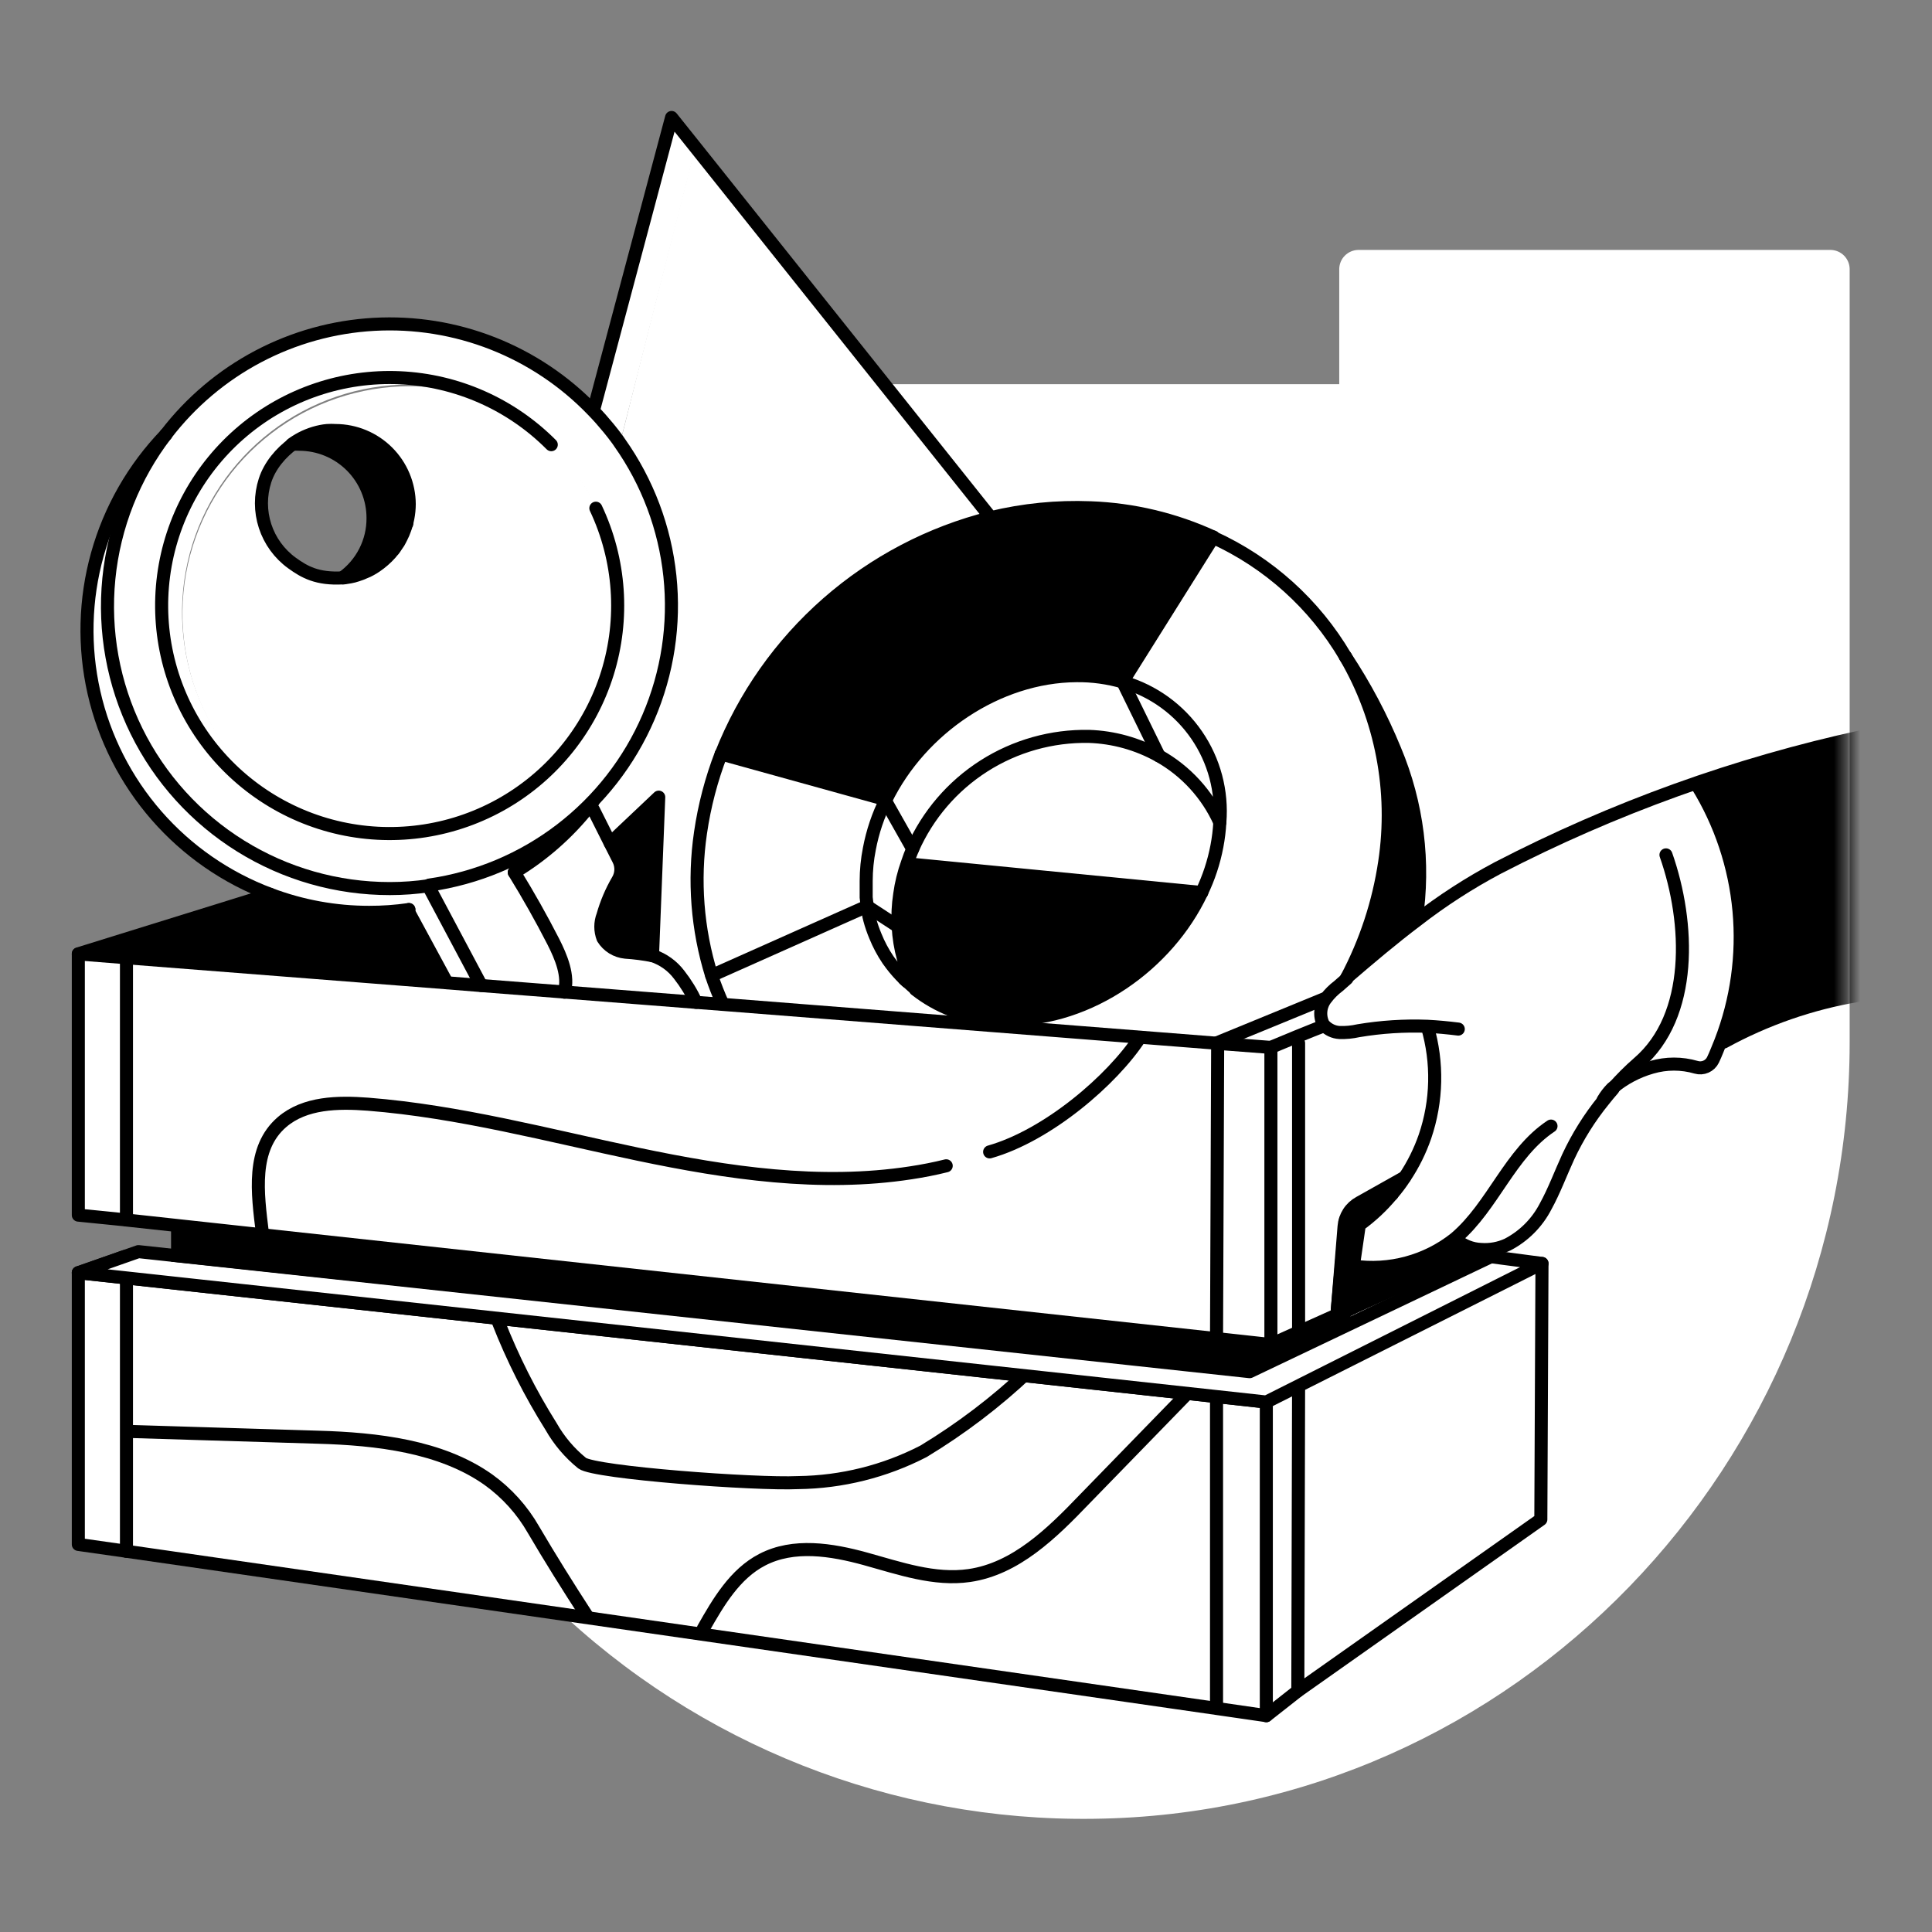 <svg width="148" height="148" viewBox="0 0 148 148" fill="none" xmlns="http://www.w3.org/2000/svg">
<rect x="0" y="0" width="148" height="148" fill="#808080" stroke="none"/>
<path d="M83.801 139.327C116.031 138.937 141.692 112.079 141.692 79.84V20.586C141.682 20.207 141.528 19.847 141.26 19.579C140.992 19.311 140.631 19.156 140.252 19.146H104.032C103.654 19.156 103.293 19.311 103.025 19.579C102.757 19.847 102.602 20.207 102.592 20.586V29.432H64.991C64.609 29.439 64.244 29.594 63.974 29.865C63.703 30.135 63.548 30.5 63.541 30.882V61.963H25.91C25.529 61.973 25.166 62.129 24.896 62.399C24.626 62.669 24.47 63.032 24.46 63.413C24.46 63.413 24.46 82.195 24.46 82.214C24.831 97.632 31.272 112.281 42.384 122.975C53.496 133.67 68.38 139.546 83.801 139.327Z" fill="white"/>
<path d="M104.285 78.788C105.327 76.433 107.419 74.721 109.521 73.212C116.198 68.428 123.638 64.809 131.523 62.508C131.393 62.023 131.166 61.571 130.854 61.177C130.543 60.784 130.155 60.459 129.713 60.221C119.835 63.21 110.667 68.176 102.767 74.818C101.794 75.645 100.743 76.764 100.967 77.99C101.191 79.216 103.254 79.411 104.285 78.788Z" fill="white"/>
<path d="M29.861 63.913C32.154 63.914 34.424 63.463 36.542 62.586C38.661 61.708 40.585 60.421 42.205 58.798C43.825 57.175 45.108 55.249 45.983 53.129C46.857 51.01 47.304 48.738 47.299 46.446C47.299 46.095 47.299 45.755 47.299 45.414C47.299 45.249 47.299 45.074 47.299 44.918C47.299 44.519 47.212 44.12 47.153 43.731C47.095 43.341 47.066 43.186 47.007 42.923C46.92 42.485 46.813 42.057 46.686 41.629C46.56 41.2 46.472 40.908 46.336 40.548C46.217 40.187 46.077 39.833 45.917 39.488C45.805 39.212 45.678 38.943 45.538 38.68L45.333 38.271C45.178 37.97 45.012 37.678 44.847 37.405C42.943 34.267 40.1 31.805 36.721 30.37L36.264 30.185L36.108 30.136L35.914 30.068H35.855C35.427 29.902 34.979 29.766 34.532 29.64L34.045 29.513C33.753 29.435 33.471 29.377 33.179 29.328L32.78 29.26C32.679 29.23 32.574 29.21 32.469 29.202C32.323 29.202 32.177 29.202 32.011 29.143C31.314 29.057 30.612 29.015 29.909 29.017C27.616 29.011 25.344 29.457 23.223 30.329C21.103 31.202 19.175 32.485 17.551 34.104C15.926 35.723 14.637 37.646 13.757 39.764C12.877 41.882 12.424 44.152 12.422 46.446C12.422 46.621 12.422 46.806 12.422 46.981C12.422 47.156 12.422 47.166 12.422 47.273C12.422 47.38 12.422 47.662 12.422 47.847C12.422 48.032 12.422 48.304 12.5 48.538C12.578 48.771 12.549 48.995 12.588 49.219C12.665 49.734 12.772 50.244 12.909 50.747V50.854C12.977 51.117 13.045 51.379 13.123 51.623C13.289 52.138 13.464 52.596 13.668 53.111C13.736 53.277 13.804 53.452 13.882 53.608C14.009 53.909 14.155 54.201 14.301 54.474C14.369 54.622 14.447 54.765 14.534 54.902C14.719 55.252 14.923 55.593 15.137 55.875L15.322 56.148C15.527 56.449 15.751 56.761 15.984 57.062C16.523 57.756 17.115 58.407 17.755 59.009C17.911 59.164 18.067 59.31 18.242 59.456C18.729 59.897 19.246 60.303 19.789 60.673C19.964 60.799 20.139 60.926 20.334 61.042L20.889 61.383C21.151 61.539 21.414 61.685 21.667 61.811C21.847 61.915 22.032 62.009 22.222 62.093C22.769 62.362 23.331 62.599 23.905 62.804C25.811 63.518 27.826 63.893 29.861 63.913ZM29.861 68.107C26.284 68.112 22.761 67.23 19.608 65.54C16.456 63.85 13.771 61.404 11.796 58.422C9.82 55.44 8.615 52.014 8.288 48.452C7.961 44.89 8.523 41.302 9.922 38.01C11.322 34.718 13.516 31.825 16.309 29.589C19.101 27.353 22.404 25.844 25.922 25.198C29.441 24.552 33.064 24.788 36.469 25.886C39.873 26.984 42.953 28.909 45.431 31.489C45.849 31.917 46.238 32.364 46.618 32.822C46.735 32.978 46.861 33.114 46.968 33.26C47.075 33.406 47.319 33.707 47.474 33.951C49.605 36.974 50.923 40.494 51.305 44.173C51.686 47.852 51.118 51.568 49.653 54.964C48.189 58.361 45.877 61.325 42.94 63.573C40.003 65.822 36.538 67.279 32.877 67.806C31.88 67.968 30.872 68.055 29.861 68.068V68.107Z" fill="white"/>
<path d="M28.284 69.889C25.692 69.892 23.12 69.424 20.694 68.507C17.339 67.251 14.349 65.181 11.993 62.482C9.637 59.783 7.989 56.541 7.197 53.047C6.406 49.553 6.496 45.917 7.459 42.467C8.422 39.016 10.228 35.859 12.714 33.28C10.253 36.48 8.738 40.306 8.339 44.324C7.941 48.341 8.676 52.39 10.46 56.011C12.245 59.632 15.009 62.681 18.438 64.812C21.866 66.944 25.824 68.072 29.861 68.069C30.871 68.069 31.879 67.995 32.877 67.846V68.069L36.887 75.494L34.24 75.28L31.321 69.889C31.321 69.821 31.321 69.753 31.321 69.675C30.315 69.82 29.3 69.892 28.284 69.889Z" fill="white"/>
<path d="M69.915 66.212L92.053 68.372C89.426 73.939 83.47 78.103 77.34 78.103C76.902 78.103 76.473 78.103 76.055 78.103C73.895 77.944 71.832 77.144 70.129 75.807C69.342 74.338 68.89 72.713 68.805 71.048C68.757 70.223 68.796 69.394 68.922 68.577C69.034 67.75 69.234 66.938 69.516 66.154L69.915 66.212Z" fill="black"/>
<path d="M15.225 55.925C15.011 55.594 14.807 55.254 14.622 54.952C14.807 55.254 15.021 55.594 15.225 55.925Z" fill="white"/>
<path d="M29.861 63.918C27.873 63.929 25.899 63.599 24.022 62.945C23.584 62.702 23.156 62.439 22.747 62.157C19.412 60.246 16.801 57.287 15.32 53.739C13.84 50.191 13.574 46.254 14.563 42.539C15.552 38.824 17.741 35.54 20.789 33.197C23.837 30.855 27.574 29.585 31.418 29.586C33.015 29.582 34.604 29.805 36.138 30.248L36.653 30.443C38.722 31.322 40.488 32.18 42.077 33.769C43.666 35.358 44.802 37.044 45.846 39.154C45.734 38.878 46.001 39.466 45.846 39.154C46.002 39.495 46.141 40.261 46.268 40.621C46.394 40.981 46.511 41.332 46.618 41.702C46.725 42.071 46.852 42.558 46.939 42.996C46.998 43.268 47.046 43.531 47.085 43.804C47.124 44.076 47.192 44.592 47.231 44.991C47.231 45.156 47.231 45.322 47.231 45.487C47.231 45.828 47.231 46.168 47.231 46.519C47.224 51.126 45.392 55.542 42.137 58.803C38.882 62.064 34.468 63.903 29.861 63.918ZM22.913 33.985C22.728 33.975 22.543 33.975 22.358 33.985C21.379 34.683 20.648 35.676 20.271 36.818C19.895 37.961 19.892 39.194 20.265 40.337C20.637 41.481 21.364 42.477 22.341 43.179C23.318 43.881 24.493 44.253 25.696 44.242C25.878 44.251 26.059 44.251 26.241 44.242C26.967 43.723 27.558 43.038 27.964 42.244C28.371 41.45 28.581 40.57 28.576 39.678C28.582 38.931 28.439 38.191 28.156 37.5C27.874 36.809 27.457 36.18 26.931 35.651C26.404 35.122 25.778 34.702 25.088 34.416C24.399 34.13 23.659 33.983 22.913 33.985Z" fill="white"/>
<path d="M16.072 57.101C15.848 56.8 15.614 56.498 15.41 56.187L15.225 55.914C15.021 55.583 14.807 55.243 14.622 54.941C14.536 54.803 14.458 54.66 14.388 54.513C14.242 54.24 14.096 53.948 13.97 53.647C13.892 53.491 13.824 53.316 13.756 53.15C13.551 52.674 13.376 52.177 13.211 51.662C13.133 51.418 13.055 51.156 12.997 50.893V50.786C12.864 50.282 12.756 49.772 12.676 49.258C12.676 49.034 12.607 48.801 12.588 48.577C12.569 48.353 12.52 48.119 12.51 47.886C12.501 47.652 12.51 47.497 12.51 47.312C12.51 47.127 12.51 47.117 12.51 47.02C12.51 46.922 12.51 46.66 12.51 46.485C12.497 41.866 14.317 37.432 17.57 34.153C20.822 30.875 25.243 29.021 29.861 28.997C30.564 28.995 31.266 29.037 31.963 29.124C32.128 29.124 32.274 29.124 32.42 29.182C32.526 29.191 32.63 29.21 32.732 29.241L33.131 29.309C33.423 29.309 33.705 29.416 33.997 29.494L34.483 29.62C34.931 29.747 35.379 29.883 35.807 30.049H35.865L36.04 30.117C36.051 30.112 36.063 30.11 36.074 30.11C36.086 30.11 36.098 30.112 36.108 30.117C34.575 29.673 32.985 29.45 31.389 29.455C27.544 29.454 23.808 30.724 20.76 33.066C17.711 35.408 15.523 38.692 14.534 42.407C13.545 46.122 13.811 50.06 15.291 53.608C16.771 57.155 19.382 60.115 22.718 62.025C23.127 62.307 23.555 62.57 23.993 62.814C23.413 62.625 22.845 62.404 22.29 62.152C22.099 62.071 21.913 61.977 21.735 61.87C21.482 61.743 21.22 61.597 20.957 61.441L20.402 61.101L19.857 60.731C19.319 60.355 18.802 59.949 18.31 59.515L17.823 59.067C17.194 58.454 16.609 57.797 16.072 57.101Z" fill="white"/>
<path d="M113.442 95.715V95.774L102.242 101.437L103.059 93.458L106.543 91.414L106.64 91.492C105.909 92.376 105.068 93.164 104.139 93.837C103.984 94.937 103.838 95.881 103.682 96.99C105.054 97.187 106.452 97.103 107.791 96.741C109.13 96.38 110.38 95.749 111.467 94.888C112.007 95.389 112.707 95.682 113.442 95.715Z" fill="black"/>
<path d="M106.874 57.441C108.612 61.568 109.177 66.093 108.509 70.52C106.679 71.902 104.918 73.391 103.166 74.899C104.636 72.125 105.623 69.12 106.085 66.015C106.898 60.581 105.831 55.033 103.059 50.289C104.563 52.542 105.841 54.938 106.874 57.441Z" fill="black"/>
<path d="M103.059 50.29C105.792 55.044 106.821 60.588 105.979 66.006C105.516 69.112 104.529 72.116 103.059 74.891L102.417 75.455C102.048 75.731 101.72 76.059 101.444 76.428L93.085 79.854L76.016 78.559V78.034C76.435 78.034 76.863 78.034 77.301 78.034C83.431 78.034 89.387 73.888 92.014 68.303C92.557 67.178 92.949 65.987 93.182 64.761C93.299 64.157 93.373 63.545 93.406 62.931C93.588 60.568 92.951 58.213 91.6 56.265C90.249 54.317 88.268 52.894 85.991 52.236L92.939 41.143C97.173 43.079 100.707 46.273 103.059 50.29Z" fill="white"/>
<path d="M97.357 80.23V104.12L93.192 103.663V102.544L93.28 79.918L97.357 80.23Z" fill="white"/>
<path d="M97.006 107.4V131.426L93.172 130.872L93.191 130.716V106.982L97.006 107.4Z" fill="white"/>
<path d="M85.99 52.239C88.291 52.892 90.293 54.325 91.653 56.292C93.013 58.259 93.646 60.638 93.444 63.021C92.474 60.865 90.837 59.077 88.773 57.922L85.99 52.239Z" fill="white"/>
<path d="M53.304 76.777L55.337 76.932L76.016 78.557L93.211 79.91L93.279 79.92L93.192 102.545L9.688 93.456V73.361L34.211 75.278L36.867 75.492L43.232 75.988L53.304 76.777Z" fill="white"/>
<path d="M93.192 106.986V130.72L93.172 130.876L9.688 118.838V97.897L93.192 106.986Z" fill="white"/>
<path d="M92.939 41.136L85.991 52.24C84.819 51.895 83.602 51.728 82.38 51.743C76.328 51.743 70.44 55.782 67.784 61.251L55.25 57.767C57.005 53.325 59.794 49.365 63.385 46.216C66.976 43.066 71.266 40.818 75.899 39.657C78.398 39.052 80.969 38.797 83.538 38.898C86.789 39.016 89.984 39.777 92.939 41.136Z" fill="black"/>
<path d="M53.255 11.283L75.899 39.659C71.266 40.82 66.976 43.069 63.385 46.218C59.794 49.367 57.005 53.327 55.25 57.769C54.502 59.712 53.973 61.733 53.673 63.793C53.134 67.456 53.423 71.194 54.52 74.731C54.767 75.481 55.053 76.219 55.376 76.94L53.342 76.784C52.993 76.033 52.559 75.325 52.048 74.672C51.536 73.993 50.831 73.484 50.024 73.213L50.501 61.058L46.783 64.581L45.509 62.041L45.188 61.778C45.286 61.675 45.377 61.564 45.46 61.447C48.969 57.824 51.097 53.085 51.472 48.055C51.847 43.024 50.446 38.022 47.513 33.918C49.119 27.427 51.776 17.024 53.255 11.283Z" fill="white"/>
<path d="M55.249 57.763L67.764 61.227C67.171 62.415 66.745 63.679 66.499 64.984C66.338 65.794 66.257 66.619 66.255 67.445C66.255 67.669 66.255 67.874 66.255 68.088C66.255 68.302 66.255 68.506 66.255 68.711C66.276 68.953 66.312 69.193 66.362 69.431L54.51 74.725C53.413 71.188 53.124 67.45 53.663 63.787C53.963 61.726 54.492 59.706 55.24 57.763H55.249Z" fill="white"/>
<path d="M51.484 9L53.294 11.277C51.815 17.018 49.158 27.421 47.504 33.912C47.348 33.669 47.173 33.445 46.998 33.221C46.823 32.997 46.764 32.939 46.647 32.783C46.268 32.326 45.879 31.878 45.46 31.45L51.484 9Z" fill="white"/>
<path d="M50.452 61.051L49.975 73.206C49.284 73.07 48.586 72.979 47.883 72.933C47.533 72.9 47.195 72.786 46.896 72.6C46.597 72.415 46.346 72.162 46.161 71.863C45.942 71.296 45.942 70.668 46.161 70.102C46.426 69.173 46.805 68.28 47.289 67.445C47.439 67.211 47.527 66.942 47.544 66.665C47.561 66.387 47.507 66.11 47.387 65.859L46.735 64.584L50.452 61.051Z" fill="black"/>
<path d="M31.34 69.886L34.259 75.278L9.737 73.331L6.049 73.039L20.743 68.475C23.168 69.392 25.74 69.86 28.333 69.857C29.349 69.86 30.364 69.788 31.369 69.643C31.33 69.75 31.33 69.818 31.34 69.886Z" fill="black"/>
<path d="M9.688 97.893V118.834L6 118.309V97.494L9.688 97.893Z" fill="white"/>
<path d="M9.688 93.462V93.365L6 92.897V73.075L9.688 73.367V93.462Z" fill="white"/>
<path d="M102.446 100.299L103.069 93.458L106.543 91.414L106.64 91.492" stroke="black" stroke-linecap="round" stroke-linejoin="round"/>
<path d="M12.714 33.276C14.606 30.805 17.009 28.773 19.759 27.318C22.509 25.863 25.541 25.019 28.647 24.846C31.754 24.672 34.861 25.172 37.756 26.311C40.651 27.45 43.266 29.202 45.421 31.446C45.84 31.874 46.229 32.322 46.608 32.779C46.725 32.935 46.852 33.071 46.959 33.217C47.066 33.363 47.309 33.665 47.465 33.908C49.604 36.932 50.931 40.454 51.318 44.138C51.705 47.822 51.139 51.543 49.675 54.945C48.211 58.347 45.897 61.317 42.956 63.568C40.014 65.819 36.544 67.277 32.877 67.802" stroke="black" stroke-linecap="round" stroke-linejoin="round"/>
<path d="M12.714 33.28C10.253 36.48 8.738 40.306 8.339 44.324C7.941 48.341 8.676 52.39 10.46 56.011C12.245 59.632 15.009 62.681 18.438 64.812C21.866 66.944 25.824 68.072 29.861 68.069C30.871 68.069 31.879 67.995 32.877 67.846" stroke="black" stroke-linecap="round" stroke-linejoin="round"/>
<path d="M9.688 73.359V93.454L6 93.084V73.067L20.694 68.503" stroke="black" stroke-linecap="round" stroke-linejoin="round"/>
<path d="M6 73.075L9.688 73.367L34.211 75.284L36.867 75.498L43.232 75.994L53.303 76.783L55.337 76.938L76.016 78.563L93.211 79.916L93.279 79.926L97.357 80.237V102.998L93.192 102.541V102.551L93.279 79.926" stroke="black" stroke-linecap="round" stroke-linejoin="round"/>
<path d="M9.688 93.458L93.192 102.547" stroke="black" stroke-linecap="round" stroke-linejoin="round"/>
<path d="M6 97.494L9.688 97.893L93.192 106.982L97.006 107.4V131.427L93.172 130.872L9.688 118.834L6 118.309V97.494Z" stroke="black" stroke-linecap="round" stroke-linejoin="round"/>
<path d="M99.478 106.063L97.172 105.81L9.523 96.263L6 97.499" stroke="black" stroke-linecap="round" stroke-linejoin="round"/>
<path d="M9.688 97.897V118.838" stroke="black" stroke-linecap="round" stroke-linejoin="round"/>
<path d="M93.192 106.982V130.716" stroke="black" stroke-linecap="round" stroke-linejoin="round"/>
<path d="M97.356 80.232L99.283 79.434L100.509 78.938L101.308 78.623" stroke="black" stroke-linecap="round" stroke-linejoin="round"/>
<path d="M101.561 76.463L93.211 79.889" stroke="black" stroke-linecap="round" stroke-linejoin="round"/>
<path d="M97.356 102.99L113.442 95.769" stroke="black" stroke-linecap="round" stroke-linejoin="round"/>
<path d="M118.123 96.788L118.035 116.397L99.419 129.534L97.006 131.432" stroke="black" stroke-linecap="round" stroke-linejoin="round"/>
<path d="M99.478 101.912V79.91" stroke="black" stroke-linecap="round" stroke-linejoin="round"/>
<path d="M99.478 106.057L99.419 129.528" stroke="black" stroke-linecap="round" stroke-linejoin="round"/>
<mask id="mask0_6575_1459" style="mask-type:alpha" maskUnits="userSpaceOnUse" x="24" y="19" width="118" height="121">
<path d="M83.801 139.332C116.031 138.943 141.692 112.085 141.692 79.845V20.592C141.682 20.213 141.528 19.852 141.26 19.584C140.992 19.316 140.631 19.161 140.252 19.151H104.032C103.654 19.161 103.293 19.316 103.025 19.584C102.757 19.852 102.602 20.213 102.592 20.592V29.437H64.991C64.609 29.445 64.244 29.6 63.974 29.87C63.703 30.14 63.548 30.505 63.541 30.887V61.969H25.91C25.529 61.979 25.166 62.135 24.896 62.404C24.626 62.674 24.47 63.037 24.46 63.419C24.46 63.419 24.46 82.2 24.46 82.219C24.831 97.638 31.272 112.286 42.384 122.981C53.496 133.676 68.38 139.552 83.801 139.332Z" fill="#C7FA73"/>
</mask>
<g mask="url(#mask0_6575_1459)">
<path d="M142.782 56.399C146.772 58.345 149.867 62.559 149.828 66.996C149.789 71.434 146.753 75.521 142.374 76.251C138.77 76.859 135.293 78.066 132.088 79.822L131.883 79.744C133.117 76.557 133.596 73.127 133.283 69.724C132.971 66.321 131.876 63.036 130.083 60.126L130.025 59.961C134.203 58.522 138.463 57.333 142.782 56.399Z" fill="black"/>
<path d="M103.167 74.898C104.918 73.39 106.679 71.901 108.509 70.519C110.465 69 112.549 67.652 114.737 66.49C123.59 61.906 133.01 58.512 142.753 56.399C146.743 58.345 149.837 62.559 149.799 66.996C149.76 71.434 146.723 75.521 142.344 76.251C138.74 76.859 135.264 78.066 132.059 79.822" stroke="black" stroke-linecap="round" stroke-linejoin="round"/>
</g>
<path d="M111.71 78.832C110.922 78.735 110.134 78.657 109.345 78.618C107.574 78.551 105.8 78.665 104.052 78.959C103.579 79.066 103.095 79.112 102.611 79.095C102.167 79.07 101.749 78.874 101.444 78.55C101.413 78.522 101.386 78.489 101.366 78.453C101.212 78.143 101.149 77.796 101.183 77.452C101.217 77.108 101.348 76.78 101.56 76.507C101.836 76.137 102.164 75.81 102.534 75.534L103.176 74.969" stroke="black" stroke-linecap="round" stroke-linejoin="round"/>
<path d="M109.345 78.644C110.151 81.402 110.087 84.341 109.161 87.061C108.778 88.168 108.255 89.221 107.604 90.195C107.311 90.649 106.986 91.082 106.63 91.489C105.899 92.373 105.059 93.161 104.129 93.834C103.974 94.934 103.828 95.878 103.672 96.987C105.044 97.184 106.443 97.1 107.781 96.738C109.12 96.377 110.371 95.746 111.457 94.885L111.525 94.827C114.386 92.374 115.671 88.346 118.814 86.263" stroke="black" stroke-linecap="round" stroke-linejoin="round"/>
<path d="M123.563 83.373C124.167 82.681 124.817 82.031 125.509 81.427C129.704 77.826 129.46 70.722 127.621 65.487" stroke="black" stroke-linecap="round" stroke-linejoin="round"/>
<path d="M111.516 94.937C112.055 95.413 112.743 95.689 113.462 95.715C114.154 95.764 114.847 95.637 115.476 95.346C116.728 94.698 117.748 93.678 118.396 92.426C119.067 91.21 119.554 89.877 120.137 88.612C120.858 87.066 121.767 85.615 122.843 84.291C123.067 83.999 123.31 83.717 123.553 83.435" stroke="black" stroke-linecap="round" stroke-linejoin="round"/>
<path d="M122.813 84.26C123.003 83.938 123.231 83.64 123.494 83.374C124.381 82.627 125.416 82.077 126.531 81.759C127.642 81.433 128.825 81.433 129.936 81.759C130.183 81.831 130.447 81.814 130.682 81.711C130.917 81.608 131.108 81.425 131.221 81.195C131.445 80.737 131.63 80.222 131.815 79.784C133.048 76.596 133.527 73.167 133.215 69.763C132.902 66.36 131.807 63.075 130.014 60.165" stroke="black" stroke-linecap="round" stroke-linejoin="round"/>
<path d="M26.241 44.269C26.059 44.279 26.422 44.279 26.241 44.269ZM26.241 44.269C24.308 44.373 23.335 43.829 22.367 43.129C21.399 42.428 20.678 41.438 20.307 40.302C19.936 39.166 19.935 37.942 20.303 36.805C20.672 35.668 21.51 34.677 22.477 33.974" stroke="black" stroke-linecap="round" stroke-linejoin="round"/>
<path d="M32.916 68.067L36.867 75.492" stroke="black" stroke-linecap="round" stroke-linejoin="round"/>
<path d="M31.32 69.675C30.315 69.82 29.3 69.892 28.284 69.889C25.692 69.892 23.12 69.424 20.694 68.507C17.339 67.251 14.349 65.181 11.993 62.482C9.637 59.783 7.989 56.541 7.197 53.047C6.406 49.553 6.496 45.917 7.459 42.467C8.422 39.016 10.228 35.859 12.714 33.28" stroke="black" stroke-linecap="round" stroke-linejoin="round"/>
<path d="M45.412 61.44C45.329 61.557 45.238 61.668 45.139 61.771C43.545 63.789 41.6 65.503 39.398 66.831" stroke="black" stroke-linecap="round" stroke-linejoin="round"/>
<path d="M39.398 66.831C40.462 68.557 41.454 70.318 42.376 72.115C42.989 73.322 43.592 74.762 43.232 76.008" stroke="black" stroke-linecap="round" stroke-linejoin="round"/>
<path d="M31.321 69.675C31.321 69.753 31.321 69.821 31.321 69.889L34.24 75.281" stroke="black" stroke-linecap="round" stroke-linejoin="round"/>
<path d="M45.46 62.032L46.735 64.572L47.387 65.856C47.513 66.106 47.573 66.384 47.561 66.663C47.549 66.942 47.466 67.214 47.319 67.452C46.834 68.288 46.455 69.18 46.19 70.109C45.971 70.675 45.971 71.303 46.19 71.87C46.375 72.169 46.627 72.422 46.925 72.608C47.224 72.793 47.562 72.907 47.913 72.941C48.615 72.986 49.314 73.077 50.005 73.213C50.811 73.484 51.517 73.993 52.029 74.673C52.539 75.325 52.974 76.034 53.323 76.784C53.323 76.784 53.323 76.784 53.323 76.784" stroke="black" stroke-linecap="round" stroke-linejoin="round"/>
<path d="M55.24 57.763C54.492 59.706 53.963 61.726 53.663 63.787C53.124 67.45 53.413 71.188 54.51 74.725C54.76 75.475 55.049 76.213 55.376 76.933" stroke="black" stroke-linecap="round" stroke-linejoin="round"/>
<path d="M92.939 41.136C89.984 39.777 86.789 39.016 83.538 38.898C80.969 38.797 78.398 39.052 75.899 39.657C71.266 40.818 66.976 43.066 63.385 46.216C59.794 49.365 57.005 53.325 55.25 57.767" stroke="black" stroke-linecap="round" stroke-linejoin="round"/>
<path d="M103.059 50.289C100.702 46.282 97.169 43.099 92.939 41.171" stroke="black" stroke-linecap="round" stroke-linejoin="round"/>
<path d="M103.156 74.919C104.626 72.144 105.613 69.14 106.076 66.034C106.896 60.595 105.832 55.039 103.059 50.289" stroke="black" stroke-linecap="round" stroke-linejoin="round"/>
<path d="M103.059 50.289C104.552 52.54 105.82 54.932 106.845 57.432C108.583 61.558 109.148 66.084 108.479 70.511V70.511" stroke="black" stroke-linecap="round" stroke-linejoin="round"/>
<path d="M69.477 75.183L69.263 74.989" stroke="black" stroke-linecap="round" stroke-linejoin="round"/>
<path d="M93.444 62.993C93.412 63.607 93.337 64.218 93.221 64.822C92.988 66.049 92.595 67.24 92.053 68.365C89.425 73.931 83.47 78.096 77.339 78.096C76.901 78.096 76.473 78.096 76.055 78.096C73.895 77.936 71.832 77.136 70.128 75.799" stroke="black" stroke-linecap="round" stroke-linejoin="round"/>
<path d="M93.445 62.999C92.475 60.842 90.837 59.055 88.774 57.9C87.134 56.983 85.299 56.473 83.422 56.411C80.572 56.358 77.769 57.147 75.366 58.681C72.963 60.215 71.067 62.425 69.915 65.032C69.769 65.373 69.633 65.723 69.516 66.084C69.234 66.868 69.035 67.68 68.922 68.507C68.797 69.324 68.758 70.153 68.805 70.978C68.891 72.643 69.343 74.268 70.129 75.737C69.974 75.624 69.828 75.501 69.691 75.367L69.477 75.182L69.263 74.988C68.912 74.645 68.587 74.278 68.29 73.888L68.027 73.528C67.639 72.954 67.313 72.341 67.054 71.698L66.937 71.406C66.777 70.992 66.647 70.566 66.548 70.132C66.548 69.976 66.49 69.84 66.46 69.674C66.456 69.606 66.456 69.538 66.46 69.47C66.41 69.232 66.374 68.992 66.353 68.75C66.353 68.546 66.353 68.331 66.353 68.127C66.353 67.923 66.353 67.709 66.353 67.485C66.355 66.658 66.436 65.834 66.597 65.023C66.843 63.718 67.269 62.454 67.862 61.267C70.538 55.798 76.425 51.798 82.459 51.759C83.68 51.744 84.897 51.911 86.069 52.255C88.348 52.922 90.327 54.355 91.671 56.313C93.015 58.271 93.641 60.632 93.445 62.999V62.999Z" stroke="black" stroke-linecap="round" stroke-linejoin="round"/>
<path d="M92.949 41.138V41.147L86.001 52.221L88.784 57.904" stroke="black" stroke-linecap="round" stroke-linejoin="round"/>
<path d="M55.25 57.763H55.26L67.764 61.227L69.915 65.032" stroke="black" stroke-linecap="round" stroke-linejoin="round"/>
<path d="M54.52 74.726L66.421 69.423L66.431 69.432L68.805 70.98" stroke="black" stroke-linecap="round" stroke-linejoin="round"/>
<path d="M45.47 31.411L51.445 9L53.265 11.277L75.9 39.653" stroke="black" stroke-linecap="round" stroke-linejoin="round"/>
<path d="M46.745 64.578L50.462 61.065L49.985 73.21" stroke="black" stroke-linecap="round" stroke-linejoin="round"/>
<path d="M69.915 66.212L92.063 68.372" stroke="black" stroke-linecap="round" stroke-linejoin="round"/>
<path d="M107.604 90.184L104.14 92.13C103.807 92.311 103.525 92.572 103.319 92.89C103.114 93.208 102.991 93.572 102.962 93.95L102.446 100.334" stroke="black" stroke-linecap="round" stroke-linejoin="round"/>
<path d="M53.878 124.759C55.036 122.716 56.301 120.565 58.383 119.485C60.787 118.23 63.697 118.697 66.305 119.417C68.913 120.137 71.579 121.081 74.255 120.692C77.807 120.176 80.571 117.461 83.072 114.853L91.08 106.62" stroke="black" stroke-linecap="round" stroke-linejoin="round"/>
<path d="M38.171 101.255C39.265 104.052 40.62 106.74 42.219 109.283C42.828 110.357 43.634 111.308 44.594 112.085C45.567 112.815 57.867 113.73 61.137 113.574C64.481 113.533 67.769 112.713 70.742 111.18C73.612 109.445 76.29 107.41 78.731 105.108" stroke="black" stroke-linecap="round" stroke-linejoin="round"/>
<path d="M9.795 109.651L24.392 110.098C28.839 110.225 33.792 110.779 37.422 113.358C38.831 114.372 40.005 115.676 40.867 117.183C42.093 119.275 43.533 121.581 44.925 123.722" stroke="black" stroke-linecap="round" stroke-linejoin="round"/>
<path d="M75.811 88.24C80.268 86.975 85.212 82.723 87.324 79.482" stroke="black" stroke-linecap="round" stroke-linejoin="round"/>
<path d="M20.101 94.454C19.722 91.379 19.255 87.983 21.6 85.959C23.351 84.451 25.891 84.412 28.198 84.587C35.194 85.141 42.016 86.981 48.886 88.421C55.756 89.861 62.841 90.912 69.779 89.842C70.684 89.705 71.589 89.53 72.484 89.306" stroke="black" stroke-linecap="round" stroke-linejoin="round"/>
<path d="M45.645 38.93C47.513 42.886 47.828 47.398 46.529 51.575C45.229 55.752 42.41 59.29 38.628 61.489C34.846 63.687 30.377 64.386 26.104 63.449C21.832 62.511 18.066 60.004 15.553 56.423C13.04 52.843 11.961 48.45 12.531 44.113C13.1 39.775 15.277 35.81 18.629 33C21.982 30.19 26.267 28.74 30.637 28.937C35.007 29.134 39.144 30.964 42.23 34.065" stroke="black" stroke-linecap="round" stroke-linejoin="round"/>
<path d="M110.883 97.027H116.09" stroke="black" stroke-linecap="round" stroke-linejoin="round"/>
<path d="M31.35 38.615C31.349 38.977 31.313 39.339 31.243 39.695L31.184 39.958C31.184 40.045 31.184 40.133 31.116 40.211C31.086 40.323 31.051 40.433 31.009 40.541C30.934 40.759 30.843 40.97 30.737 41.174C30.678 41.3 30.61 41.417 30.542 41.544L30.318 41.875C30.265 41.962 30.206 42.046 30.143 42.128C30.063 42.21 29.988 42.298 29.919 42.39C29.59 42.759 29.218 43.085 28.81 43.363C28.672 43.459 28.529 43.547 28.382 43.626C28.241 43.706 28.095 43.774 27.944 43.831C27.755 43.918 27.559 43.993 27.36 44.054C27.189 44.113 27.013 44.159 26.834 44.191L26.416 44.259H26.241C26.967 43.74 27.558 43.055 27.964 42.261C28.371 41.467 28.581 40.587 28.576 39.695C28.578 38.951 28.432 38.214 28.148 37.526C27.864 36.838 27.447 36.213 26.92 35.687C26.394 35.161 25.769 34.744 25.082 34.46C24.394 34.175 23.657 34.03 22.913 34.031C22.728 34.021 22.543 34.021 22.358 34.031L22.64 33.837C23.234 33.454 23.894 33.187 24.587 33.048C24.744 33.016 24.903 32.993 25.063 32.98C25.277 32.965 25.492 32.965 25.706 32.98C27.199 32.985 28.631 33.58 29.688 34.636C30.745 35.691 31.342 37.121 31.35 38.615Z" fill="black" stroke="black" stroke-linecap="round" stroke-linejoin="round"/>
<path d="M118.123 96.785L97.006 107.402L93.192 106.984L9.688 97.895L6 97.496L10.603 95.88L95.732 105.076L114.211 96.269L118.123 96.785Z" fill="white" stroke="black" stroke-linecap="round" stroke-linejoin="round"/>
<path d="M13.104 93.708V96.647L95.385 105.385L103.462 101.615V100.538L97.357 102.992L13.104 93.708Z" fill="black"/>
</svg>
